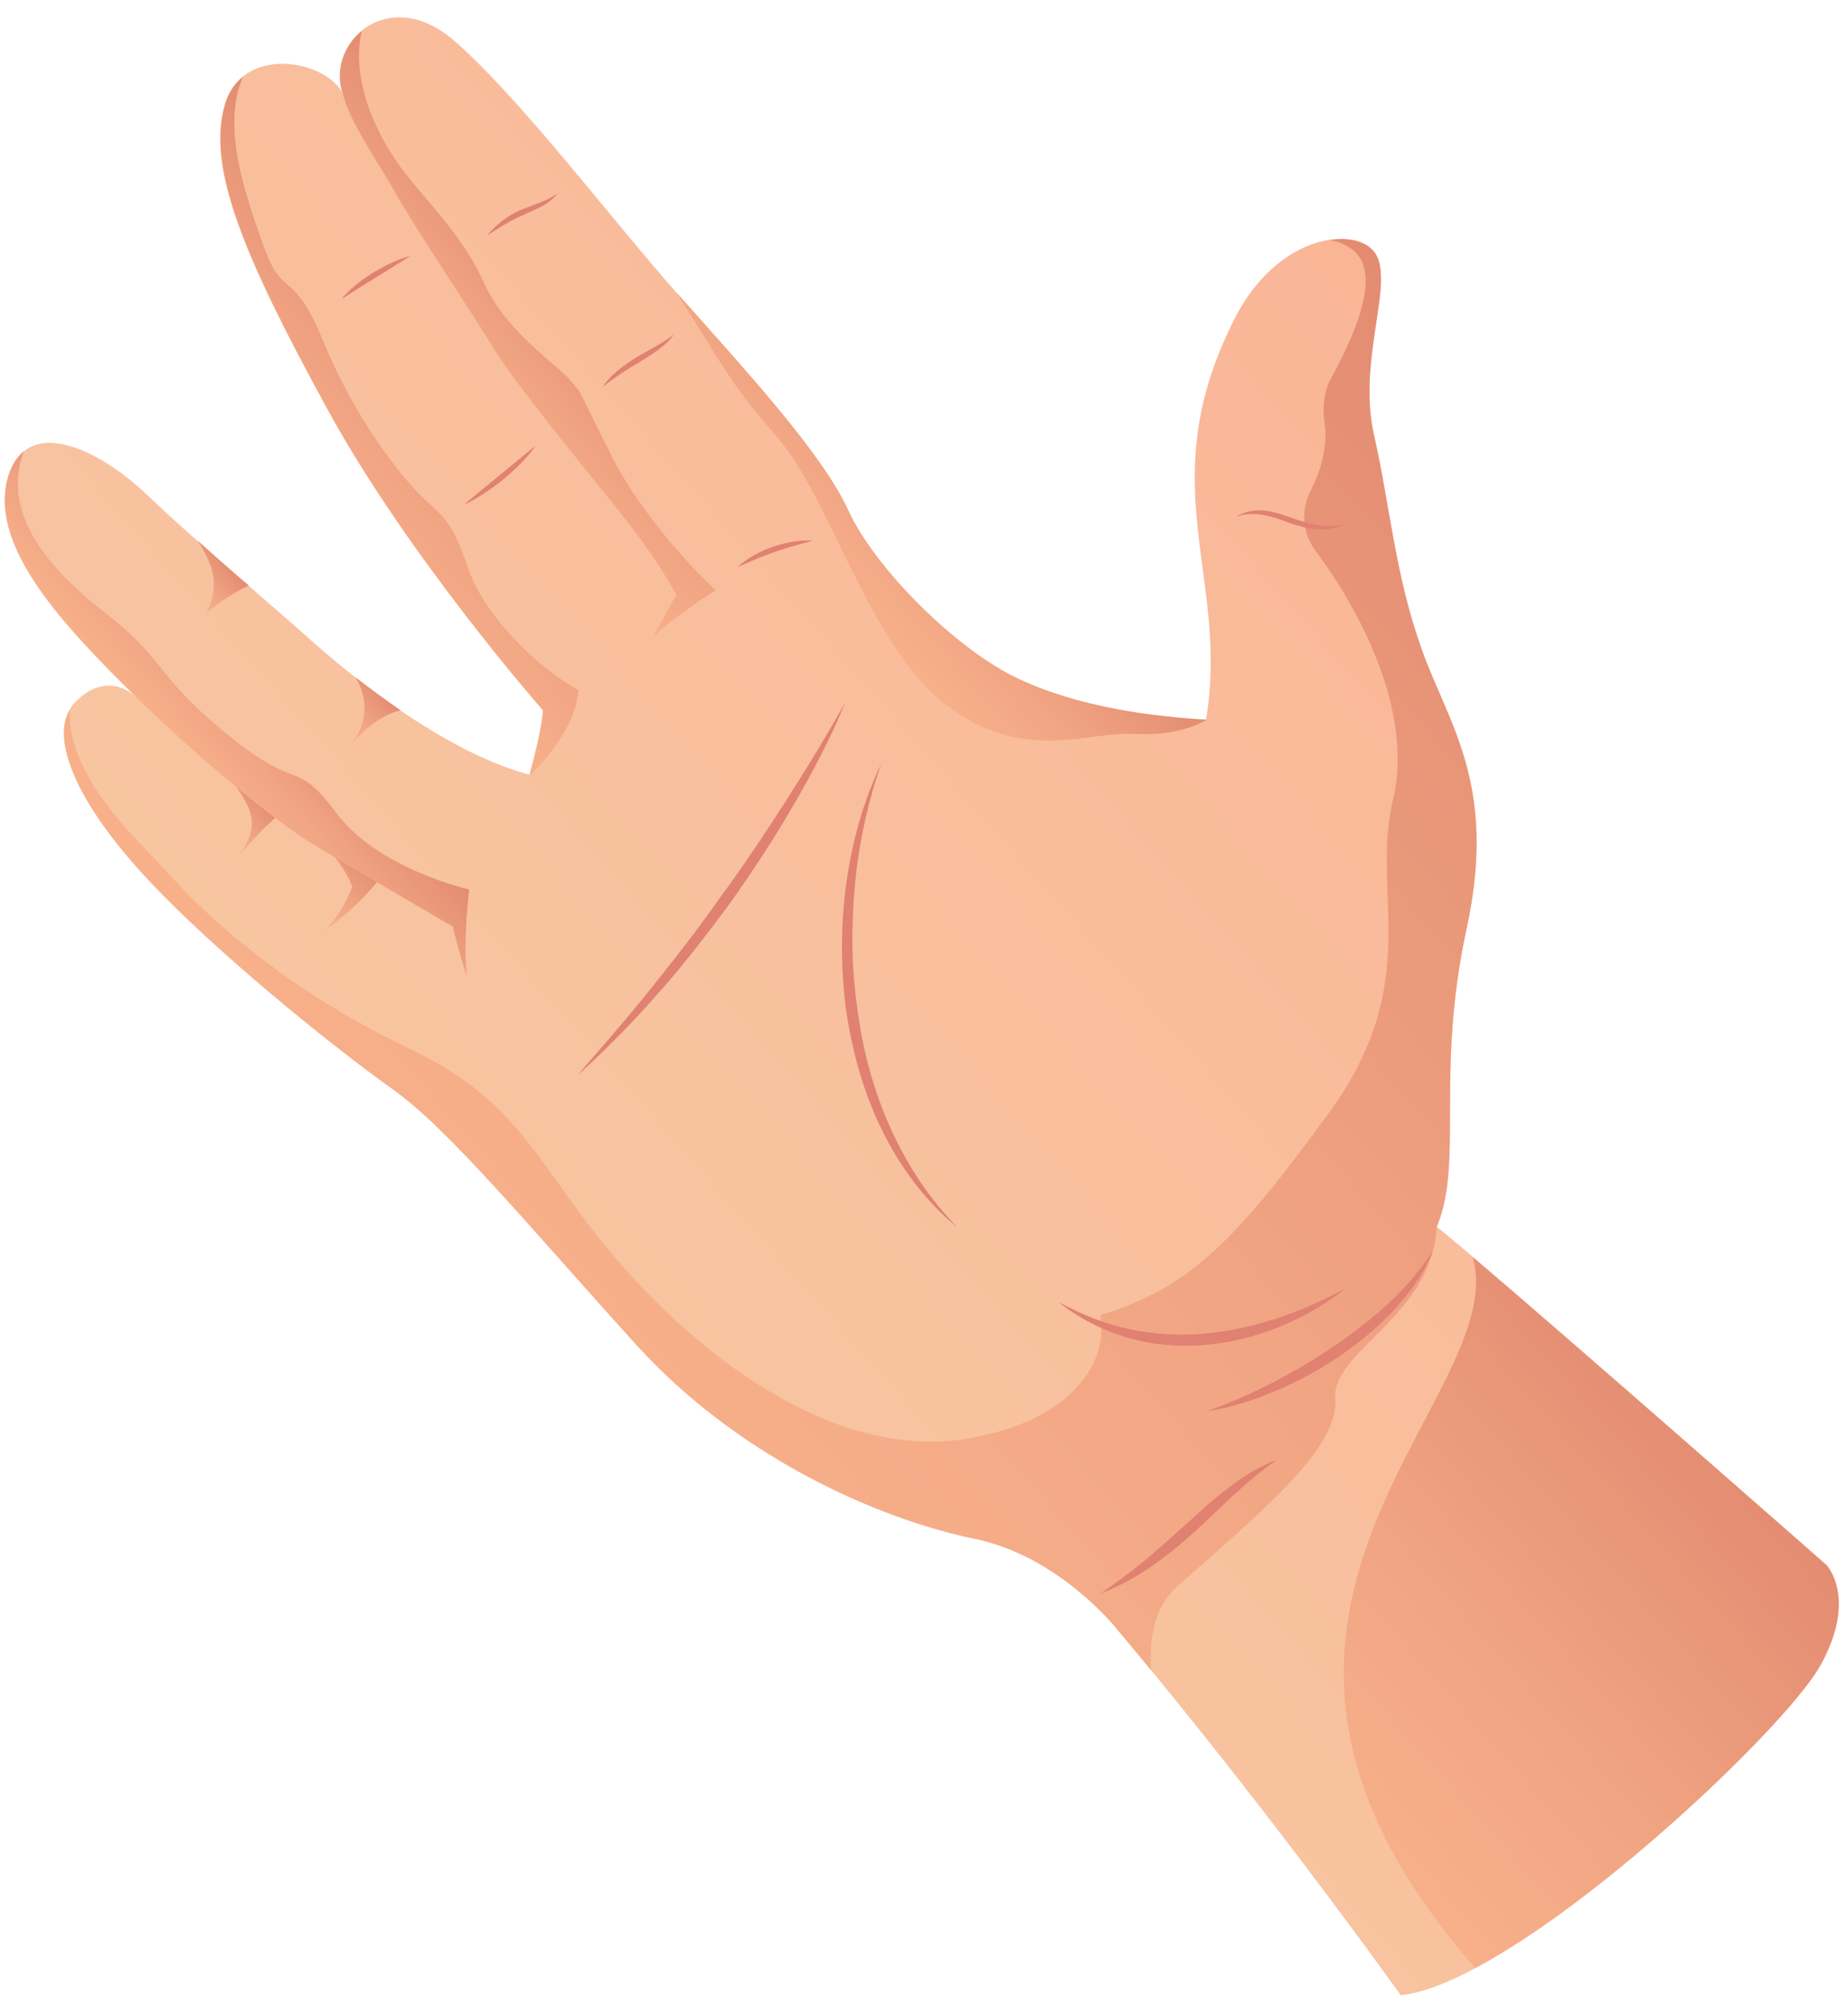 <svg width="106" height="115" viewBox="0 0 106 115" fill="none" xmlns="http://www.w3.org/2000/svg">
<path d="M78.99 14.72C79.85 16.57 77.87 20.81 78.81 24.94C79.74 29.06 80.01 32.94 81.55 37.25C83.09 41.57 85.91 45.01 84.12 53.27C82.32 61.54 83.96 66.66 82.41 70.36C82.74 70.61 83.48 71.23 84.49 72.09C90.22 76.96 104.77 89.75 104.77 89.75C104.77 89.75 106.57 91.61 104.44 95.48C102.7 98.66 92.07 108.91 84.63 112.87C83.02 113.74 81.54 114.3 80.35 114.43C74.35 106.1 68.88 99.26 66.03 95.79C64.71 94.19 63.96 93.3 63.96 93.3C63.96 93.3 60.67 89.21 55.87 88.24C51.06 87.27 42.75 83.97 36.57 77.2C30.41 70.42 25.83 64.82 22.52 62.46C19.21 60.12 11.74 54.13 7.85 49.74C4.27 45.7 3.02 42.44 3.98 40.73L3.99 40.72C4.06 40.57 4.16 40.43 4.27 40.31C5.29 39.22 6.59 38.95 7.73 39.91C3.71 35.94 -0.5 31.52 0.39 27.61C0.58 26.8 0.92 26.24 1.36 25.89C3 24.54 6.12 26.19 8.36 28.31C9.23 29.14 10.25 30.07 11.29 30.99C11.3 31 11.3 31 11.3 31C12.29 31.88 13.31 32.78 14.25 33.58C15.43 34.62 16.49 35.52 17.16 36.12C17.79 36.68 18.92 37.7 20.37 38.84C21.16 39.45 22.02 40.09 22.95 40.73C25.18 42.26 27.76 43.72 30.36 44.43C31.13 41.66 31.13 40.73 31.13 40.73C31.13 40.73 23.38 31.92 18.74 23.41C14.09 14.9 11.87 9.74 12.85 6.12C13.05 5.35 13.44 4.78 13.92 4.4C13.92 4.4 13.92 4.4 13.93 4.39C15.72 2.95 18.86 3.84 19.63 5.32C19.21 4.02 19.7 2.61 20.73 1.77C21.98 0.74 24.03 0.54 26.13 2.4C29.91 5.74 35.07 12.55 38.76 16.74L38.88 16.88C42.59 21.07 47.15 25.98 48.65 29.29C50.16 32.59 54.87 37.3 58.42 38.94C61.96 40.6 66.17 41.1 69.18 41.27C70.54 32.95 65.96 27.8 70.84 18.23C72.32 15.35 74.5 14.01 76.27 13.75C77.58 13.56 78.63 13.94 78.99 14.72Z" fill="url(#paint0_linear_1_103)"/>
<path d="M104.43 95.48C102.69 98.66 92.06 108.91 84.62 112.87C66.61 92.42 86.81 80.33 84.47 72.09C90.2 76.96 104.75 89.75 104.75 89.75C104.75 89.75 106.56 91.61 104.43 95.48Z" fill="url(#paint1_linear_1_103)"/>
<path d="M69.21 41.28C69.21 41.28 67.76 42.25 65.07 42.09C62.38 41.93 58.68 43.83 54.25 40.42C49.8 37.01 47.63 28.52 44.52 25.01C41.94 22.1 41.37 20.8 38.79 16.75L38.9 16.88C42.61 21.07 47.17 25.98 48.67 29.29C50.18 32.59 54.89 37.3 58.44 38.94C61.99 40.6 66.2 41.1 69.21 41.28Z" fill="url(#paint2_linear_1_103)"/>
<path d="M78.99 14.72C79.85 16.57 77.87 20.81 78.81 24.94C79.74 29.06 80.01 32.94 81.55 37.25C83.09 41.57 85.91 45.01 84.12 53.27C82.32 61.54 83.96 66.66 82.41 70.36C82.09 75.59 76.37 77.43 76.59 80.24C76.8 83.05 72.42 86.65 67.53 90.98C66.27 92.1 65.89 93.83 66.03 95.79C64.71 94.19 63.96 93.3 63.96 93.3C63.96 93.3 60.67 89.21 55.87 88.24C51.06 87.27 42.75 83.97 36.57 77.2C30.41 70.42 25.83 64.82 22.52 62.46C19.21 60.12 11.74 54.13 7.85 49.74C4.27 45.7 3.02 42.44 3.98 40.73C3.95 44.8 8.03 48.26 9.72 50.16C11.71 52.41 16.44 56.8 23.32 60.05C30.21 63.3 30.85 67.14 35.78 72.7C40.71 78.26 48.13 83.69 55.4 82.52C61.22 81.58 63.61 78.35 63.12 75.42C68.18 73.87 70.8 71.28 76.25 63.79C81.7 56.29 78.61 51.19 79.9 45.88C81.03 41.27 78.47 35.63 75.45 31.58C74.69 30.56 74.61 29.22 75.2 28.09C75.8 26.92 76.17 25.54 75.97 24.2C75.85 23.35 75.93 22.46 76.34 21.71C79.41 16.09 78.57 14.23 76.28 13.77C77.58 13.56 78.63 13.94 78.99 14.72Z" fill="url(#paint3_linear_1_103)"/>
<path d="M13.94 4.41C12.61 7.4 14.26 11.65 15.17 14.24C16.24 17.2 16.82 15.34 18.57 19.63C20.32 23.92 23.02 27.43 24.42 28.69C25.82 29.96 26.07 30.35 26.92 32.77C27.78 35.18 30.59 38.15 33.17 39.57C33.03 42.1 30.39 44.44 30.39 44.44C31.16 41.67 31.16 40.74 31.16 40.74C31.16 40.74 23.41 31.93 18.77 23.42C14.12 14.91 11.9 9.75 12.88 6.13C13.07 5.36 13.45 4.79 13.94 4.41Z" fill="url(#paint4_linear_1_103)"/>
<path d="M20.75 1.78C20.06 4.81 21.81 8.03 23.06 9.7C24.5 11.6 26.54 13.5 27.77 16.24C29 18.98 31.83 20.82 32.66 21.76C33.49 22.7 32.95 21.95 35.07 26.13C37.18 30.3 41.04 33.85 41.04 33.85C41.04 33.85 38 35.79 37.33 36.72C38.52 34.62 38.79 34.14 38.79 34.14C38.79 34.14 37.93 32.32 35.32 29.08C32.71 25.85 29.46 21.85 28.37 20.06C27.28 18.28 23.55 12.65 22.67 11.05C21.8 9.45 20.09 7.1 19.65 5.34C19.23 4.03 19.72 2.62 20.75 1.78Z" fill="url(#paint5_linear_1_103)"/>
<path d="M14.27 33.58C13.62 33.89 12.65 34.44 11.85 35.15C12.52 33.76 12.4 32.61 11.33 31C12.31 31.88 13.33 32.78 14.27 33.58Z" fill="url(#paint6_linear_1_103)"/>
<path d="M22.97 40.73C22.35 40.88 21.39 41.31 20.21 42.59C21.05 41.45 21.15 40.09 20.39 38.84C21.17 39.45 22.04 40.09 22.97 40.73Z" fill="url(#paint7_linear_1_103)"/>
<path d="M13 44.38C14.68 46.56 14.86 47.32 13.73 49.07C15.35 47.13 16.04 46.73 16.04 46.73L13 44.38Z" fill="url(#paint8_linear_1_103)"/>
<path d="M17.95 48.04C19.61 49.11 20.21 50.87 20.21 50.87C20.21 50.87 19.56 52.53 18.62 53.36C20.93 51.73 22 50.07 22 50.07L17.95 48.04Z" fill="url(#paint9_linear_1_103)"/>
<path d="M27.93 13.51C28.19 13.21 28.47 12.92 28.79 12.68C29.11 12.43 29.46 12.23 29.82 12.06C30.57 11.75 31.3 11.55 31.97 11.11C31.72 11.42 31.39 11.67 31.03 11.86C30.67 12.05 30.3 12.18 29.96 12.36C29.24 12.65 28.61 13.09 27.93 13.51Z" fill="#E08172"/>
<path d="M34.57 22.18C35.05 21.47 35.77 20.95 36.49 20.5C37.23 20.07 37.96 19.7 38.65 19.19C38.15 19.9 37.36 20.33 36.66 20.78C35.93 21.2 35.25 21.66 34.57 22.18Z" fill="#E08172"/>
<path d="M19.58 17.16C20.08 16.54 20.73 16.07 21.39 15.64C22.07 15.24 22.78 14.87 23.55 14.68C22.22 15.52 20.9 16.3 19.58 17.16Z" fill="#E08172"/>
<path d="M26.61 28.95C27.98 27.79 29.35 26.7 30.73 25.55C30.22 26.3 29.55 26.91 28.87 27.5C28.16 28.05 27.43 28.57 26.61 28.95Z" fill="#E08172"/>
<path d="M42.29 32.53C42.87 31.99 43.59 31.63 44.32 31.36C45.07 31.12 45.85 30.95 46.64 31C45.89 31.21 45.15 31.4 44.43 31.66C43.7 31.9 43.01 32.22 42.29 32.53Z" fill="#E08172"/>
<path d="M70.88 29.64C71.34 29.36 71.91 29.22 72.46 29.28C73.02 29.32 73.54 29.52 74.05 29.68C75.05 30.06 76.07 30.31 77.14 30.07C76.65 30.3 76.09 30.4 75.54 30.36C74.99 30.32 74.46 30.15 73.95 29.99C72.95 29.6 71.93 29.27 70.88 29.64Z" fill="#E08172"/>
<path d="M60.72 74.67C62.01 75.37 63.35 75.92 64.75 76.22C66.15 76.52 67.58 76.62 69 76.49C71.85 76.26 74.61 75.28 77.18 73.89C76.04 74.81 74.74 75.54 73.37 76.1C72 76.66 70.54 77.02 69.05 77.14C67.57 77.25 66.05 77.13 64.62 76.7C63.2 76.28 61.86 75.59 60.72 74.67Z" fill="#E08172"/>
<path d="M69.24 80.93C71.8 80.01 74.19 78.77 76.41 77.28C78.62 75.77 80.71 74.05 82.18 71.75C81.69 73.03 80.86 74.16 79.92 75.17C78.98 76.18 77.9 77.05 76.77 77.82C75.63 78.58 74.42 79.25 73.16 79.77C71.9 80.31 70.59 80.74 69.24 80.93Z" fill="#E08172"/>
<path d="M63.14 91.38C64.02 90.77 64.87 90.15 65.68 89.48C66.48 88.8 67.27 88.11 68.05 87.39C68.84 86.69 69.62 85.96 70.48 85.32C71.33 84.67 72.25 84.08 73.26 83.72C71.49 84.91 70.07 86.44 68.49 87.88C66.91 89.3 65.15 90.63 63.14 91.38Z" fill="#E08172"/>
<path d="M26.91 51.01C26.91 51.01 26.54 54.05 26.78 56.02C26.25 54.36 25.97 53.14 25.97 53.14C25.97 53.14 20.43 49.93 17.75 48.29C15.09 46.64 9.97 42.17 7.74 39.9C3.72 35.93 -0.49 31.51 0.4 27.6C0.59 26.79 0.93 26.23 1.37 25.88C0.11 29.21 2.43 32.35 5.95 35.08C9.69 37.99 8.71 38.57 12.99 42.08C17.26 45.58 16.88 43.41 19.28 46.61C21.69 49.85 26.91 51.01 26.91 51.01Z" fill="url(#paint10_linear_1_103)"/>
<path d="M33.09 61.71C34.53 60.03 35.99 58.39 37.36 56.66C38.74 54.95 40.09 53.21 41.35 51.41C42.66 49.64 43.87 47.81 45.06 45.96C46.25 44.11 47.39 42.23 48.48 40.3C47.64 42.35 46.6 44.31 45.49 46.22C44.38 48.13 43.16 49.98 41.88 51.79C40.56 53.57 39.22 55.33 37.74 56.98C36.29 58.65 34.72 60.22 33.09 61.71Z" fill="#E08172"/>
<path d="M54.92 70.4C53.07 68.89 51.61 66.91 50.56 64.75C49.5 62.59 48.87 60.23 48.52 57.86C48.22 55.47 48.21 53.05 48.54 50.68C48.87 48.31 49.5 45.97 50.54 43.82C49.76 46.07 49.26 48.39 49.04 50.74C48.82 53.08 48.83 55.45 49.17 57.78C49.75 62.41 51.58 66.98 54.92 70.4Z" fill="#E08172"/>
<defs>
<linearGradient id="paint0_linear_1_103" x1="30.899" y1="75.739" x2="88.177" y2="24.996" gradientUnits="userSpaceOnUse">
<stop offset="0" stop-color="#F8C5A1"/>
<stop offset="0.734" stop-color="#F9BA9A"/>
<stop offset="1" stop-color="#FAB597"/>
</linearGradient>
<linearGradient id="paint1_linear_1_103" x1="74.88" y1="101.862" x2="97.635" y2="81.704" gradientUnits="userSpaceOnUse">
<stop offset="0" stop-color="#F7B08A"/>
<stop offset="0.392" stop-color="#F1A583"/>
<stop offset="1" stop-color="#E38C72"/>
</linearGradient>
<linearGradient id="paint2_linear_1_103" x1="48.328" y1="34.011" x2="56.42" y2="26.842" gradientUnits="userSpaceOnUse">
<stop offset="0" stop-color="#F7B08A"/>
<stop offset="0.392" stop-color="#F1A583"/>
<stop offset="1" stop-color="#E38C72"/>
</linearGradient>
<linearGradient id="paint3_linear_1_103" x1="28.977" y1="73.569" x2="86.254" y2="22.826" gradientUnits="userSpaceOnUse">
<stop offset="0" stop-color="#F7B08A"/>
<stop offset="0.392" stop-color="#F1A583"/>
<stop offset="1" stop-color="#E38C72"/>
</linearGradient>
<linearGradient id="paint4_linear_1_103" x1="16.817" y1="29.124" x2="27.467" y2="19.689" gradientUnits="userSpaceOnUse">
<stop offset="0" stop-color="#F7B08A"/>
<stop offset="0.392" stop-color="#F1A583"/>
<stop offset="1" stop-color="#E38C72"/>
</linearGradient>
<linearGradient id="paint5_linear_1_103" x1="25.098" y1="22.914" x2="33.151" y2="15.779" gradientUnits="userSpaceOnUse">
<stop offset="0" stop-color="#F7B08A"/>
<stop offset="0.392" stop-color="#F1A583"/>
<stop offset="1" stop-color="#E38C72"/>
</linearGradient>
<linearGradient id="paint6_linear_1_103" x1="10.828" y1="34.006" x2="12.966" y2="32.112" gradientUnits="userSpaceOnUse">
<stop offset="0" stop-color="#F7B08A"/>
<stop offset="0.392" stop-color="#F1A583"/>
<stop offset="1" stop-color="#E38C72"/>
</linearGradient>
<linearGradient id="paint7_linear_1_103" x1="19.452" y1="41.734" x2="21.921" y2="39.546" gradientUnits="userSpaceOnUse">
<stop offset="0" stop-color="#F7B08A"/>
<stop offset="0.392" stop-color="#F1A583"/>
<stop offset="1" stop-color="#E38C72"/>
</linearGradient>
<linearGradient id="paint8_linear_1_103" x1="12.396" y1="47.556" x2="14.85" y2="45.383" gradientUnits="userSpaceOnUse">
<stop offset="0" stop-color="#F7B08A"/>
<stop offset="0.392" stop-color="#F1A583"/>
<stop offset="1" stop-color="#E38C72"/>
</linearGradient>
<linearGradient id="paint9_linear_1_103" x1="17.176" y1="51.728" x2="20.704" y2="48.602" gradientUnits="userSpaceOnUse">
<stop offset="0" stop-color="#F7B08A"/>
<stop offset="0.392" stop-color="#F1A583"/>
<stop offset="1" stop-color="#E38C72"/>
</linearGradient>
<linearGradient id="paint10_linear_1_103" x1="10.879" y1="43.759" x2="16.258" y2="38.994" gradientUnits="userSpaceOnUse">
<stop offset="0" stop-color="#F7B08A"/>
<stop offset="0.392" stop-color="#F1A583"/>
<stop offset="1" stop-color="#E38C72"/>
</linearGradient>
</defs>
</svg>
